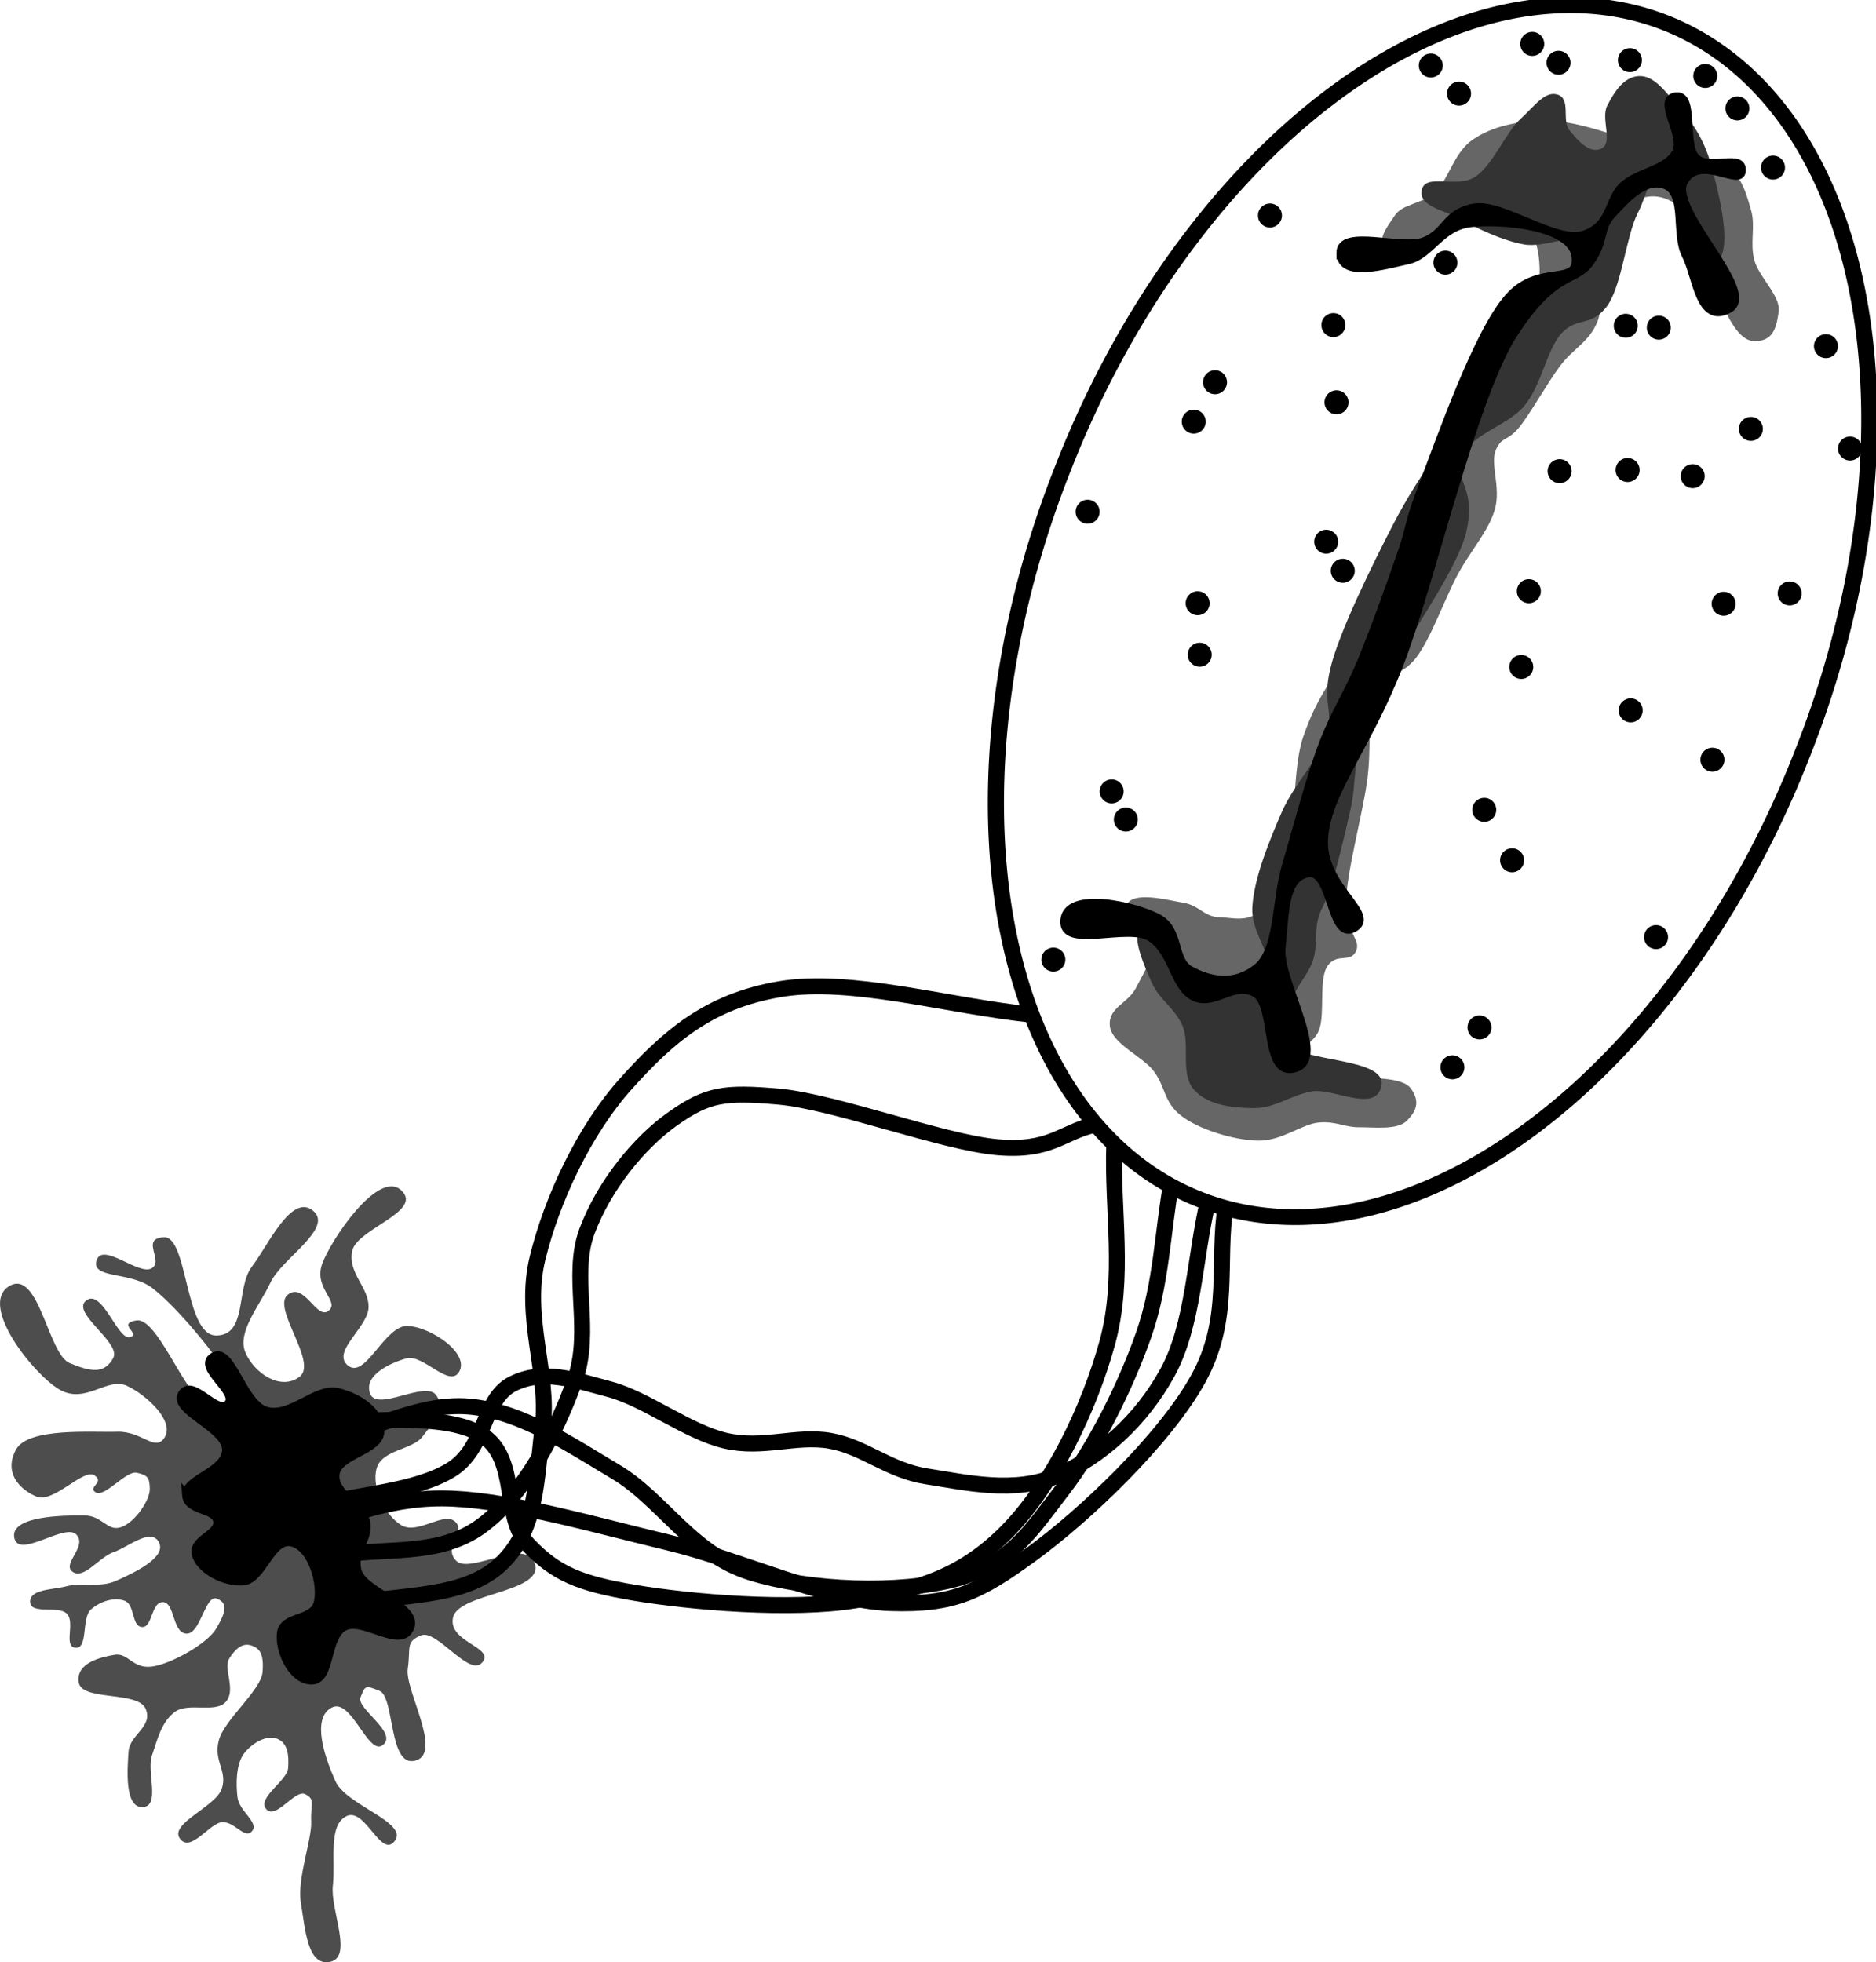 <?xml version="1.0" encoding="UTF-8" standalone="no"?>
<!-- Created with Inkscape (http://www.inkscape.org/) -->

<svg
   version="1.1"
   width="234.847"
   height="245.684"
   id="svg2"
   xmlns="http://www.w3.org/2000/svg"
   xmlns:svg="http://www.w3.org/2000/svg">
  <defs
     id="defs4" />
  <g
     transform="translate(-365.937,-603.283)"
     id="layer1">
    <path
       d="m 386.583,783.187 c 1.156,-2.021 -2.26,-5.218 -4.741,-6.386 -2.481,-1.169 -5.206,2.374 -8.49,0.441 -3.284,-1.933 -10.066,-10.532 -6.313,-12.9 3.753,-2.368 4.891,8.473 7.62,9.608 2.73,1.135 4.344,1.342 5.44,-0.612 1.097,-1.955 -5.366,-5.696 -3.368,-7.227 1.998,-1.531 3.938,4.972 5.454,4.59 1.516,-0.382 -1.724,-1.699 0.832,-2.095 2.555,-0.397 5.788,8.724 8.399,10.263 2.611,1.54 3.724,2.35 4.846,0.884 1.122,-1.466 -0.882,-2.902 -2.646,-5.554 -1.764,-2.653 -5.891,-7.572 -8.637,-9.665 -2.746,-2.093 -7.676,-1.11 -6.946,-3.45 0.73,-2.34 5.273,1.928 6.88,0.998 1.607,-0.929 -1.471,-3.723 1.544,-3.891 3.016,-0.168 2.61,12.325 6.551,12.302 3.941,-0.023 2.43,-5.964 4.462,-8.623 2.032,-2.659 4.941,-9.197 7.636,-7.017 2.695,2.18 -3.9,6 -5.298,8.984 -1.398,2.985 -4.242,6.23 -3.146,8.799 1.096,2.569 4.396,4.816 6.765,3.032 2.37,-1.784 -3.539,-8.646 -1.462,-10.282 2.077,-1.635 3.594,3.189 5.088,2.02 1.495,-1.169 -1.883,-2.805 -0.793,-5.858 1.09,-3.053 7.057,-11.883 9.902,-9.236 2.845,2.648 -5.579,4.813 -6.139,7.611 -0.561,2.798 2.119,4.539 2.052,7.051 -0.067,2.512 -4.757,5.588 -2.552,7.302 2.205,1.715 4.599,-5.186 7.522,-4.983 2.923,0.202 7.597,3.389 6.414,5.664 -1.184,2.275 -4.525,-2.181 -6.642,-1.597 -2.117,0.584 -5.431,2.176 -4.533,4.437 0.897,2.261 6.929,-1.711 8.253,0.158 1.324,1.868 -0.477,3.546 -1.72,5.207 -1.243,1.661 -5.055,1.605 -5.73,3.962 -0.675,2.357 1.006,5.845 3.069,7.108 2.063,1.263 5.319,-1.748 6.756,-0.437 1.438,1.312 -1.593,3.145 0.133,4.903 1.726,1.759 8.903,-3.106 9.868,0.452 0.966,3.558 -9.615,3.576 -10.268,6.665 -0.653,3.089 5.29,3.696 3.663,5.612 -1.628,1.915 -5.675,-4.202 -7.663,-3.388 -1.988,0.813 -1.275,1.547 -1.663,4.19 -0.389,2.643 4.403,10.491 0.987,11.479 -3.416,0.988 -2.606,-7.941 -4.508,-8.719 -1.902,-0.778 -1.79,-0.613 -2.39,0.784 -0.6,1.397 4.692,4.417 2.826,5.973 -1.866,1.556 -3.958,-6.024 -6.471,-4.647 -2.512,1.377 -0.837,6.201 0.503,9.208 1.34,3.007 9.135,5.122 7.435,7.455 -1.7,2.333 -3.703,-4.231 -6.048,-3.094 -2.345,1.137 -1.36,5.626 -1.711,8.676 -0.352,3.049 2.563,8.939 -0.333,9.569 -2.896,0.63 -3.149,-4.303 -3.667,-7.346 -0.519,-3.043 1.386,-7.932 1.288,-10.229 -0.098,-2.297 0.551,-2.712 -0.727,-3.407 -1.277,-0.695 -3.677,3.251 -4.899,1.867 -1.221,-1.384 2.624,-3.536 2.737,-5.15 0.113,-1.614 -0.035,-3.088 -1.325,-3.644 -1.29,-0.557 -3.148,0.46 -4.181,1.805 -1.033,1.345 -1.043,3.882 -0.822,5.564 0.221,1.682 2.741,3.133 1.805,4.181 -0.936,1.048 -2.116,-1.184 -3.711,-1.126 -1.595,0.058 -3.977,3.926 -5.317,2.047 -1.339,-1.879 4.504,-3.986 5.246,-6.233 0.742,-2.247 -1.053,-3.422 -0.375,-6.039 0.678,-2.617 5.293,-6.272 5.479,-8.566 0.186,-2.294 -0.354,-2.999 -1.444,-3.345 -1.091,-0.346 -1.998,0.456 -2.746,1.682 -0.749,1.226 0.912,3.896 -0.404,5.383 -1.317,1.487 -4.704,0.008 -6.395,1.273 -1.691,1.265 -2.166,3.445 -2.856,5.449 -0.69,2.005 1.106,6.385 -1.179,6.462 -2.285,0.077 -1.893,-4.779 -1.753,-6.932 0.14,-2.153 3.117,-3.121 2.139,-5.388 -0.979,-2.267 -8.047,-0.908 -8.381,-3.327 -0.334,-2.419 2.756,-3.124 4.476,-3.42 1.72,-0.296 2.248,1.741 4.609,1.483 2.36,-0.258 7,-2.857 8.12,-4.746 1.12,-1.888 1.596,-3.186 0.11,-3.768 -1.486,-0.581 -2.03,4.443 -3.816,4.376 -1.786,-0.068 -1.443,-3.895 -2.941,-3.939 -1.498,-0.044 -1.291,3.195 -2.623,3.117 -1.332,-0.078 -0.869,-2.784 -2.162,-3.283 -1.292,-0.499 -3.051,0.038 -4.243,1.088 -1.192,1.05 -0.315,4.89 -1.901,4.789 -1.586,-0.101 -0.034,-3.124 -1.088,-4.243 -1.053,-1.119 -4.53,0.157 -4.609,-1.483 -0.079,-1.64 2.794,-1.509 4.599,-1.986 1.805,-0.477 4.118,0.235 6.158,-0.674 2.039,-0.909 6.351,-2.865 5.369,-4.798 -0.981,-1.933 -3.863,0.592 -5.678,1.211 -1.814,0.619 -3.719,3.459 -5.136,2.465 -1.417,-0.994 1.898,-3.159 0.466,-4.666 -1.432,-1.507 -7.272,3.157 -7.773,0.379 -0.501,-2.778 6.391,-2.778 8.723,-2.774 2.333,0.004 2.883,2.027 4.609,1.483 1.726,-0.544 3.653,-3.358 3.635,-4.794 -0.018,-1.435 -0.272,-1.721 -1.62,-2.029 -1.348,-0.308 -3.999,3.115 -5.136,2.465 -1.137,-0.649 1.208,-1.263 -0.185,-2.152 -1.393,-0.889 -5.126,3.583 -7.289,2.651 -2.163,-0.933 -4.048,-3.03 -2.527,-5.854 1.521,-2.824 9.526,-2.138 12.672,-2.246 3.146,-0.108 4.826,2.663 5.982,0.642 z"
       id="path3959"
       style="fill:#4d4d4d;stroke:none" />
    <path
       d="m 506.957,716.647 c 0.731,-1.892 5.186,-0.657 7.174,-0.323 1.988,0.334 2.509,1.778 4.565,1.812 2.056,0.034 4.007,1.048 6.986,-2.511 2.978,-3.559 1.54,-14.681 3.412,-20.135 1.873,-5.454 3.844,-7.164 6.716,-12.482 2.872,-5.319 8.322,-14.159 10.528,-19.424 2.206,-5.265 1.584,-7.695 3.557,-11.623 1.973,-3.928 7.549,-7.483 8.421,-11.453 0.873,-3.97 0.148,-8.258 -2.033,-9.966 -2.181,-1.709 -3.635,-0.411 -6.444,0.26 -2.81,0.672 -7.748,6.093 -9.899,4.526 -2.151,-1.567 -0.403,-3.527 0.595,-5.048 0.998,-1.521 3.32,-1.371 5.039,-2.932 1.718,-1.561 2.328,-4.928 4.725,-6.579 2.397,-1.652 5.617,-2.349 9.053,-2.395 3.436,-0.046 8.09,1.61 10.951,2.585 2.861,0.976 4.226,2.3 6.27,2.841 2.044,0.541 4.137,-0.565 5.778,0.532 1.641,1.096 2.263,3.387 2.811,5.343 0.548,1.956 -0.171,3.987 0.381,6.14 0.552,2.153 3.339,4.509 3.057,6.498 -0.281,1.988 -0.682,3.826 -3.213,3.657 -2.531,-0.169 -4.271,-5.827 -5.738,-8.619 -1.468,-2.792 -1.365,-6.436 -3.183,-7.957 -1.818,-1.521 -3.491,-1.914 -5.536,-1.141 -2.045,0.774 -3.524,3.343 -4.484,5.971 -0.96,2.628 0.496,6.738 -0.523,9.304 -1.019,2.566 -3.003,3.33 -4.667,5.545 -1.664,2.215 -3.782,6.092 -5.208,7.797 -1.426,1.704 -2.1,1.014 -2.85,2.744 -0.75,1.73 0.636,4.632 -0.102,7.357 -0.738,2.726 -3.069,5.24 -4.721,8.343 -1.651,3.102 -3.31,7.893 -5.141,10.289 -1.831,2.396 -3.553,1.756 -4.913,4.391 -1.36,2.635 -0.621,6.685 -1.247,11.13 -0.626,4.445 -2.71,11.906 -2.634,15.512 0.076,3.605 1.941,4.293 1.231,5.773 -0.71,1.48 -2.358,0.138 -3.522,1.773 -1.164,1.635 -0.316,5.98 -1.073,8.029 -0.758,2.049 -3.45,2.405 -2.725,4.203 0.725,1.798 4.077,0.97 6.449,1.503 2.372,0.533 6.636,0.043 7.787,1.682 1.152,1.639 0.648,2.828 -0.537,4.014 -1.185,1.187 -4.108,0.79 -5.957,0.806 -1.849,0.016 -2.888,-0.782 -5.048,-0.595 -2.16,0.188 -4.578,2.305 -7.594,2.27 -3.016,-0.035 -7.487,-1.411 -9.676,-3.136 -2.189,-1.725 -1.946,-3.678 -3.42,-5.585 -1.474,-1.907 -5.309,-3.436 -5.487,-5.701 -0.179,-2.265 2.294,-2.77 3.271,-4.69 0.977,-1.921 2.812,-4.836 2.353,-6.816 -0.459,-1.981 -4.267,-1.626 -3.536,-3.517 z"
       id="path3091"
       style="fill:#666666;stroke:none" />
    <path
       d="m 508.667,719.439 c -1.108,1.197 0.557,4.835 1.478,6.928 0.92,2.092 2.895,3.14 3.845,5.401 0.95,2.262 -0.348,5.971 1.42,7.961 1.768,1.99 4.987,2.276 7.546,2.291 2.559,0.015 4.506,-1.589 7.169,-2.086 2.663,-0.497 8.132,2.844 8.754,-0.753 0.621,-3.597 -10.444,-2.798 -11.932,-5.441 -1.488,-2.643 0.047,-3.296 0.595,-5.048 0.547,-1.752 2.236,-3.484 2.783,-5.236 0.547,-1.752 0.213,-3.539 0.595,-5.048 0.381,-1.509 0.825,-1.659 1.57,-3.956 0.745,-2.297 1.727,-6.298 2.527,-9.918 0.801,-3.62 0.113,-5.821 2.218,-11.802 2.106,-5.981 11.004,-17.194 12.282,-22.955 1.279,-5.762 -1.822,-6.39 -0.511,-9.362 1.31,-2.972 5.699,-3.772 7.827,-6.405 2.128,-2.633 2.758,-7.087 4.658,-9.072 1.9,-1.985 3.477,-0.703 5.464,-3.115 1.987,-2.412 2.52,-8.958 3.982,-11.806 1.462,-2.849 1.48,-5.784 3.938,-5.483 2.458,0.301 2.028,5.591 2.999,7.532 0.971,1.94 -0.212,5.012 2.565,4.189 2.777,-0.823 0.599,-9.116 -0.337,-12.464 -0.936,-3.347 -2.56,-5.468 -4.154,-7.285 -1.594,-1.817 -2.954,-3.799 -4.874,-3.696 -1.92,0.103 -3.12,2.115 -3.942,3.719 -0.823,1.605 0.783,4.612 -0.715,5.353 -1.499,0.741 -3.047,-1.096 -4.019,-2.3 -0.972,-1.204 0.203,-3.855 -1.41,-4.435 -1.613,-0.58 -2.904,1.386 -4.735,3.053 -1.83,1.667 -3.448,5.807 -5.696,7.251 -2.249,1.444 -6.182,-0.511 -6.623,1.598 -0.441,2.11 2.75,2.499 4.874,3.696 2.124,1.197 5.288,2.676 7.913,3.141 2.625,0.465 6.232,-1.524 7.478,-0.202 1.246,1.322 0.761,1.99 -0.295,3.406 -1.056,1.416 -3.292,-0.328 -6.681,2.632 -3.39,2.96 -6.854,12.429 -9.683,17.294 -2.829,4.864 -4.632,6.962 -7.204,11.936 -2.571,4.974 -6.778,13.488 -7.857,18.018 -1.078,4.53 0.467,5.15 -0.465,8.27 -0.931,3.12 -4.047,6.118 -5.629,9.743 -1.582,3.625 -3.5,8.353 -3.677,11.927 -0.177,3.574 3.229,6.644 1.787,8.812 -1.442,2.167 -4.488,1.657 -6.502,1.294 -2.015,-0.363 -3.69,-1.67 -4.811,-2.967 -1.121,-1.296 -0.861,-3.514 -1.835,-4.251 -0.974,-0.738 -1.569,-1.554 -2.676,-0.358 z"
       id="path3089"
       style="fill:#333333;stroke:none" />
    <path
       d="m 115.41,99.768 a 48.238,78.893 0 1 1 -96.475,0 48.238,78.893 0 1 1 96.475,0 z"
       transform="matrix(0.956,0.379,-0.369,0.929,517.875,561.659)"
       id="path3085"
       style="color:#000000;display:inline;overflow:visible;visibility:visible;fill:none;stroke:#000000;stroke-width:1.973;stroke-linecap:round;stroke-linejoin:round;stroke-miterlimit:4;stroke-dasharray:none;stroke-dashoffset:0;stroke-opacity:1;marker:none;enable-background:accumulate" />
    <path
       d="m 533.737,634.978 c 0.058,3.176 5.588,1.516 8.454,0.89 2.866,-0.626 4.041,-4.207 7.831,-4.642 3.79,-0.435 12.668,0.255 13.144,4.161 0.477,3.906 -4.464,0.715 -8.377,5.13 -3.913,4.415 -8.556,17.848 -10.64,23.255 -2.083,5.407 -1.477,4.991 -2.774,8.763 -1.296,3.772 -3.467,9.835 -5.132,13.816 -1.665,3.981 -3.111,5.915 -4.716,10.106 -1.604,4.191 -3.197,10.415 -4.581,15.091 -1.384,4.676 -0.881,10.74 -3.735,12.961 -2.854,2.221 -5.864,1.516 -8.208,0.265 -2.344,-1.251 -1.236,-5.015 -4.091,-6.556 -2.855,-1.54 -11.404,-3.498 -11.734,0.274 -0.33,3.772 7.921,0.347 10.768,2.16 2.846,1.813 2.94,6.279 5.492,7.464 2.552,1.186 4.929,-1.983 7.599,-0.507 2.67,1.476 0.949,10.706 5.072,9.411 4.122,-1.295 -2.222,-10.986 -1.743,-15.135 0.479,-4.15 0.24,-8.703 3.32,-9.251 3.079,-0.548 2.748,8.534 5.734,6.856 2.986,-1.678 -3.968,-5.079 -3.738,-10.995 0.229,-5.916 5.348,-11.431 9.427,-21.975 4.079,-10.544 9.19,-33.545 14.361,-41.506 5.171,-7.961 7.616,-6.251 9.522,-8.902 1.906,-2.651 1.103,-4.231 2.72,-5.966 1.617,-1.735 4.16,-4.745 6.739,-3.666 2.579,1.079 1.152,6.123 2.516,8.749 1.364,2.626 1.704,8.813 5.429,6.735 3.725,-2.078 -7.659,-12.468 -5.636,-15.976 2.023,-3.508 7.141,0.856 7.232,-1.357 0.09,-2.213 -4.017,0.046 -5.72,-1.566 -1.702,-1.611 -0.076,-8.124 -2.574,-7.715 -2.498,0.409 1.211,4.897 0.019,7.053 -1.192,2.156 -4.614,2.362 -6.556,4.091 -1.941,1.729 -1.425,4.964 -4.909,6.154 -3.484,1.19 -10.242,-4.006 -13.811,-3.368 -3.569,0.638 -3.436,3.129 -6.252,4.212 -2.815,1.083 -10.512,-1.689 -10.454,1.487 z"
       id="path3087"
       style="fill:#000000;stroke:#000000;stroke-width:1px;stroke-linecap:butt;stroke-linejoin:miter;stroke-opacity:1" />
    <path
       d="m 37.327,107.645 a 1.146,1.146 0 1 1 -2.292,0 1.146,1.146 0 1 1 2.292,0 z"
       transform="matrix(1.217,0.483,-0.483,1.217,510.051,518.876)"
       id="path3863"
       style="color:#000000;display:inline;overflow:visible;visibility:visible;fill:#000000;fill-opacity:1;fill-rule:nonzero;stroke:none;stroke-width:2;marker:none;enable-background:accumulate" />
    <path
       d="m 37.327,107.645 a 1.146,1.146 0 1 1 -2.292,0 1.146,1.146 0 1 1 2.292,0 z"
       transform="matrix(1.217,0.483,-0.483,1.217,523.337,507.593)"
       id="path3865"
       style="color:#000000;display:inline;overflow:visible;visibility:visible;fill:#000000;fill-opacity:1;fill-rule:nonzero;stroke:none;stroke-width:2;marker:none;enable-background:accumulate" />
    <path
       d="m 37.327,107.645 a 1.146,1.146 0 1 1 -2.292,0 1.146,1.146 0 1 1 2.292,0 z"
       transform="matrix(1.217,0.483,-0.483,1.217,525.999,502.661)"
       id="path3867"
       style="color:#000000;display:inline;overflow:visible;visibility:visible;fill:#000000;fill-opacity:1;fill-rule:nonzero;stroke:none;stroke-width:2;marker:none;enable-background:accumulate" />
    <path
       d="m 37.327,107.645 a 1.146,1.146 0 1 1 -2.292,0 1.146,1.146 0 1 1 2.292,0 z"
       transform="matrix(1.217,0.483,-0.483,1.217,532.875,481.787)"
       id="path3869"
       style="color:#000000;display:inline;overflow:visible;visibility:visible;fill:#000000;fill-opacity:1;fill-rule:nonzero;stroke:none;stroke-width:2;marker:none;enable-background:accumulate" />
    <path
       d="m 37.327,107.645 a 1.146,1.146 0 1 1 -2.292,0 1.146,1.146 0 1 1 2.292,0 z"
       transform="matrix(1.217,0.483,-0.483,1.217,540.816,495.507)"
       id="path3871"
       style="color:#000000;display:inline;overflow:visible;visibility:visible;fill:#000000;fill-opacity:1;fill-rule:nonzero;stroke:none;stroke-width:2;marker:none;enable-background:accumulate" />
    <path
       d="m 37.327,107.645 a 1.146,1.146 0 1 1 -2.292,0 1.146,1.146 0 1 1 2.292,0 z"
       transform="matrix(1.217,0.483,-0.483,1.217,541.206,505.174)"
       id="path3873"
       style="color:#000000;display:inline;overflow:visible;visibility:visible;fill:#000000;fill-opacity:1;fill-rule:nonzero;stroke:none;stroke-width:2;marker:none;enable-background:accumulate" />
    <path
       d="m 37.327,107.645 a 1.146,1.146 0 1 1 -2.292,0 1.146,1.146 0 1 1 2.292,0 z"
       transform="matrix(1.217,0.483,-0.483,1.217,554.841,487.687)"
       id="path3875"
       style="color:#000000;display:inline;overflow:visible;visibility:visible;fill:#000000;fill-opacity:1;fill-rule:nonzero;stroke:none;stroke-width:2;marker:none;enable-background:accumulate" />
    <path
       d="m 37.327,107.645 a 1.146,1.146 0 1 1 -2.292,0 1.146,1.146 0 1 1 2.292,0 z"
       transform="matrix(1.217,0.483,-0.483,1.217,556.548,466.523)"
       id="path3877"
       style="color:#000000;display:inline;overflow:visible;visibility:visible;fill:#000000;fill-opacity:1;fill-rule:nonzero;stroke:none;stroke-width:2;marker:none;enable-background:accumulate" />
    <path
       d="m 37.327,107.645 a 1.146,1.146 0 1 1 -2.292,0 1.146,1.146 0 1 1 2.292,0 z"
       transform="matrix(1.217,0.483,-0.483,1.217,553.012,463.006)"
       id="path3879"
       style="color:#000000;display:inline;overflow:visible;visibility:visible;fill:#000000;fill-opacity:1;fill-rule:nonzero;stroke:none;stroke-width:2;marker:none;enable-background:accumulate" />
    <path
       d="m 37.327,107.645 a 1.146,1.146 0 1 1 -2.292,0 1.146,1.146 0 1 1 2.292,0 z"
       transform="matrix(1.217,0.483,-0.483,1.217,565.713,460.297)"
       id="path3881"
       style="color:#000000;display:inline;overflow:visible;visibility:visible;fill:#000000;fill-opacity:1;fill-rule:nonzero;stroke:none;stroke-width:2;marker:none;enable-background:accumulate" />
    <path
       d="m 37.327,107.645 a 1.146,1.146 0 1 1 -2.292,0 1.146,1.146 0 1 1 2.292,0 z"
       transform="matrix(1.217,0.483,-0.483,1.217,569.002,462.66)"
       id="path3883"
       style="color:#000000;display:inline;overflow:visible;visibility:visible;fill:#000000;fill-opacity:1;fill-rule:nonzero;stroke:none;stroke-width:2;marker:none;enable-background:accumulate" />
    <path
       d="m 37.327,107.645 a 1.146,1.146 0 1 1 -2.292,0 1.146,1.146 0 1 1 2.292,0 z"
       transform="matrix(1.217,0.483,-0.483,1.217,577.939,462.332)"
       id="path3885"
       style="color:#000000;display:inline;overflow:visible;visibility:visible;fill:#000000;fill-opacity:1;fill-rule:nonzero;stroke:none;stroke-width:2;marker:none;enable-background:accumulate" />
    <path
       d="m 37.327,107.645 a 1.146,1.146 0 1 1 -2.292,0 1.146,1.146 0 1 1 2.292,0 z"
       transform="matrix(1.217,0.483,-0.483,1.217,587.369,464.314)"
       id="path3887"
       style="color:#000000;display:inline;overflow:visible;visibility:visible;fill:#000000;fill-opacity:1;fill-rule:nonzero;stroke:none;stroke-width:2;marker:none;enable-background:accumulate" />
    <path
       d="m 37.327,107.645 a 1.146,1.146 0 1 1 -2.292,0 1.146,1.146 0 1 1 2.292,0 z"
       transform="matrix(1.217,0.483,-0.483,1.217,591.393,468.377)"
       id="path3889"
       style="color:#000000;display:inline;overflow:visible;visibility:visible;fill:#000000;fill-opacity:1;fill-rule:nonzero;stroke:none;stroke-width:2;marker:none;enable-background:accumulate" />
    <path
       d="m 37.327,107.645 a 1.146,1.146 0 1 1 -2.292,0 1.146,1.146 0 1 1 2.292,0 z"
       transform="matrix(1.217,0.483,-0.483,1.217,595.851,475.783)"
       id="path3891"
       style="color:#000000;display:inline;overflow:visible;visibility:visible;fill:#000000;fill-opacity:1;fill-rule:nonzero;stroke:none;stroke-width:2;marker:none;enable-background:accumulate" />
    <path
       d="m 37.327,107.645 a 1.146,1.146 0 1 1 -2.292,0 1.146,1.146 0 1 1 2.292,0 z"
       transform="matrix(1.217,0.483,-0.483,1.217,577.419,495.593)"
       id="path3893"
       style="color:#000000;display:inline;overflow:visible;visibility:visible;fill:#000000;fill-opacity:1;fill-rule:nonzero;stroke:none;stroke-width:2;marker:none;enable-background:accumulate" />
    <path
       d="m 37.327,107.645 a 1.146,1.146 0 1 1 -2.292,0 1.146,1.146 0 1 1 2.292,0 z"
       transform="matrix(1.217,0.483,-0.483,1.217,581.555,495.825)"
       id="path3895"
       style="color:#000000;display:inline;overflow:visible;visibility:visible;fill:#000000;fill-opacity:1;fill-rule:nonzero;stroke:none;stroke-width:2;marker:none;enable-background:accumulate" />
    <path
       d="m 37.327,107.645 a 1.146,1.146 0 1 1 -2.292,0 1.146,1.146 0 1 1 2.292,0 z"
       transform="matrix(1.217,0.483,-0.483,1.217,577.65,513.65)"
       id="path3897"
       style="color:#000000;display:inline;overflow:visible;visibility:visible;fill:#000000;fill-opacity:1;fill-rule:nonzero;stroke:none;stroke-width:2;marker:none;enable-background:accumulate" />
    <path
       d="m 37.327,107.645 a 1.146,1.146 0 1 1 -2.292,0 1.146,1.146 0 1 1 2.292,0 z"
       transform="matrix(1.217,0.483,-0.483,1.217,569.138,513.795)"
       id="path3899"
       style="color:#000000;display:inline;overflow:visible;visibility:visible;fill:#000000;fill-opacity:1;fill-rule:nonzero;stroke:none;stroke-width:2;marker:none;enable-background:accumulate" />
    <path
       d="m 37.327,107.645 a 1.146,1.146 0 1 1 -2.292,0 1.146,1.146 0 1 1 2.292,0 z"
       transform="matrix(1.217,0.483,-0.483,1.217,585.799,514.419)"
       id="path3901"
       style="color:#000000;display:inline;overflow:visible;visibility:visible;fill:#000000;fill-opacity:1;fill-rule:nonzero;stroke:none;stroke-width:2;marker:none;enable-background:accumulate" />
    <path
       d="m 37.327,107.645 a 1.146,1.146 0 1 1 -2.292,0 1.146,1.146 0 1 1 2.292,0 z"
       transform="matrix(1.217,0.483,-0.483,1.217,593.08,508.502)"
       id="path3903"
       style="color:#000000;display:inline;overflow:visible;visibility:visible;fill:#000000;fill-opacity:1;fill-rule:nonzero;stroke:none;stroke-width:2;marker:none;enable-background:accumulate" />
    <path
       d="m 37.327,107.645 a 1.146,1.146 0 1 1 -2.292,0 1.146,1.146 0 1 1 2.292,0 z"
       transform="matrix(1.217,0.483,-0.483,1.217,602.477,498.141)"
       id="path3905"
       style="color:#000000;display:inline;overflow:visible;visibility:visible;fill:#000000;fill-opacity:1;fill-rule:nonzero;stroke:none;stroke-width:2;marker:none;enable-background:accumulate" />
    <path
       d="m 37.327,107.645 a 1.146,1.146 0 1 1 -2.292,0 1.146,1.146 0 1 1 2.292,0 z"
       transform="matrix(1.217,0.483,-0.483,1.217,597.938,529.101)"
       id="path3907"
       style="color:#000000;display:inline;overflow:visible;visibility:visible;fill:#000000;fill-opacity:1;fill-rule:nonzero;stroke:none;stroke-width:2;marker:none;enable-background:accumulate" />
    <path
       d="m 37.327,107.645 a 1.146,1.146 0 1 1 -2.292,0 1.146,1.146 0 1 1 2.292,0 z"
       transform="matrix(1.217,0.483,-0.483,1.217,605.49,510.962)"
       id="path3909"
       style="color:#000000;display:inline;overflow:visible;visibility:visible;fill:#000000;fill-opacity:1;fill-rule:nonzero;stroke:none;stroke-width:2;marker:none;enable-background:accumulate" />
    <path
       d="m 37.327,107.645 a 1.146,1.146 0 1 1 -2.292,0 1.146,1.146 0 1 1 2.292,0 z"
       transform="matrix(1.217,0.483,-0.483,1.217,589.672,530.4)"
       id="path3911"
       style="color:#000000;display:inline;overflow:visible;visibility:visible;fill:#000000;fill-opacity:1;fill-rule:nonzero;stroke:none;stroke-width:2;marker:none;enable-background:accumulate" />
    <path
       d="m 37.327,107.645 a 1.146,1.146 0 1 1 -2.292,0 1.146,1.146 0 1 1 2.292,0 z"
       transform="matrix(1.217,0.483,-0.483,1.217,565.286,528.823)"
       id="path3913"
       style="color:#000000;display:inline;overflow:visible;visibility:visible;fill:#000000;fill-opacity:1;fill-rule:nonzero;stroke:none;stroke-width:2;marker:none;enable-background:accumulate" />
    <path
       d="m 37.327,107.645 a 1.146,1.146 0 1 1 -2.292,0 1.146,1.146 0 1 1 2.292,0 z"
       transform="matrix(1.217,0.483,-0.483,1.217,564.339,538.311)"
       id="path3915"
       style="color:#000000;display:inline;overflow:visible;visibility:visible;fill:#000000;fill-opacity:1;fill-rule:nonzero;stroke:none;stroke-width:2;marker:none;enable-background:accumulate" />
    <path
       d="m 37.327,107.645 a 1.146,1.146 0 1 1 -2.292,0 1.146,1.146 0 1 1 2.292,0 z"
       transform="matrix(1.217,0.483,-0.483,1.217,578.034,543.747)"
       id="path3917"
       style="color:#000000;display:inline;overflow:visible;visibility:visible;fill:#000000;fill-opacity:1;fill-rule:nonzero;stroke:none;stroke-width:2;marker:none;enable-background:accumulate" />
    <path
       d="m 37.327,107.645 a 1.146,1.146 0 1 1 -2.292,0 1.146,1.146 0 1 1 2.292,0 z"
       transform="matrix(1.217,0.483,-0.483,1.217,588.265,549.922)"
       id="path3919"
       style="color:#000000;display:inline;overflow:visible;visibility:visible;fill:#000000;fill-opacity:1;fill-rule:nonzero;stroke:none;stroke-width:2;marker:none;enable-background:accumulate" />
    <path
       d="m 37.327,107.645 a 1.146,1.146 0 1 1 -2.292,0 1.146,1.146 0 1 1 2.292,0 z"
       transform="matrix(1.217,0.483,-0.483,1.217,581.21,572.133)"
       id="path3921"
       style="color:#000000;display:inline;overflow:visible;visibility:visible;fill:#000000;fill-opacity:1;fill-rule:nonzero;stroke:none;stroke-width:2;marker:none;enable-background:accumulate" />
    <path
       d="m 37.327,107.645 a 1.146,1.146 0 1 1 -2.292,0 1.146,1.146 0 1 1 2.292,0 z"
       transform="matrix(1.217,0.483,-0.483,1.217,563.187,562.514)"
       id="path3923"
       style="color:#000000;display:inline;overflow:visible;visibility:visible;fill:#000000;fill-opacity:1;fill-rule:nonzero;stroke:none;stroke-width:2;marker:none;enable-background:accumulate" />
    <path
       d="m 37.327,107.645 a 1.146,1.146 0 1 1 -2.292,0 1.146,1.146 0 1 1 2.292,0 z"
       transform="matrix(1.217,0.483,-0.483,1.217,559.704,556.199)"
       id="path3925"
       style="color:#000000;display:inline;overflow:visible;visibility:visible;fill:#000000;fill-opacity:1;fill-rule:nonzero;stroke:none;stroke-width:2;marker:none;enable-background:accumulate" />
    <path
       d="m 37.327,107.645 a 1.146,1.146 0 1 1 -2.292,0 1.146,1.146 0 1 1 2.292,0 z"
       transform="matrix(1.217,0.483,-0.483,1.217,559.108,583.441)"
       id="path3927"
       style="color:#000000;display:inline;overflow:visible;visibility:visible;fill:#000000;fill-opacity:1;fill-rule:nonzero;stroke:none;stroke-width:2;marker:none;enable-background:accumulate" />
    <path
       d="m 37.327,107.645 a 1.146,1.146 0 1 1 -2.292,0 1.146,1.146 0 1 1 2.292,0 z"
       transform="matrix(1.217,0.483,-0.483,1.217,555.716,588.435)"
       id="path3929"
       style="color:#000000;display:inline;overflow:visible;visibility:visible;fill:#000000;fill-opacity:1;fill-rule:nonzero;stroke:none;stroke-width:2;marker:none;enable-background:accumulate" />
    <path
       d="m 37.327,107.645 a 1.146,1.146 0 1 1 -2.292,0 1.146,1.146 0 1 1 2.292,0 z"
       transform="matrix(1.217,0.483,-0.483,1.217,505.761,574.948)"
       id="path3931"
       style="color:#000000;display:inline;overflow:visible;visibility:visible;fill:#000000;fill-opacity:1;fill-rule:nonzero;stroke:none;stroke-width:2;marker:none;enable-background:accumulate" />
    <path
       d="m 37.327,107.645 a 1.146,1.146 0 1 1 -2.292,0 1.146,1.146 0 1 1 2.292,0 z"
       transform="matrix(1.217,0.483,-0.483,1.217,514.835,557.413)"
       id="path3933"
       style="color:#000000;display:inline;overflow:visible;visibility:visible;fill:#000000;fill-opacity:1;fill-rule:nonzero;stroke:none;stroke-width:2;marker:none;enable-background:accumulate" />
    <path
       d="m 37.327,107.645 a 1.146,1.146 0 1 1 -2.292,0 1.146,1.146 0 1 1 2.292,0 z"
       transform="matrix(1.217,0.483,-0.483,1.217,513.062,553.891)"
       id="path3935"
       style="color:#000000;display:inline;overflow:visible;visibility:visible;fill:#000000;fill-opacity:1;fill-rule:nonzero;stroke:none;stroke-width:2;marker:none;enable-background:accumulate" />
    <path
       d="m 37.327,107.645 a 1.146,1.146 0 1 1 -2.292,0 1.146,1.146 0 1 1 2.292,0 z"
       transform="matrix(1.217,0.483,-0.483,1.217,524.083,536.776)"
       id="path3937"
       style="color:#000000;display:inline;overflow:visible;visibility:visible;fill:#000000;fill-opacity:1;fill-rule:nonzero;stroke:none;stroke-width:2;marker:none;enable-background:accumulate" />
    <path
       d="m 37.327,107.645 a 1.146,1.146 0 1 1 -2.292,0 1.146,1.146 0 1 1 2.292,0 z"
       transform="matrix(1.217,0.483,-0.483,1.217,523.823,530.332)"
       id="path3939"
       style="color:#000000;display:inline;overflow:visible;visibility:visible;fill:#000000;fill-opacity:1;fill-rule:nonzero;stroke:none;stroke-width:2;marker:none;enable-background:accumulate" />
    <path
       d="m 37.327,107.645 a 1.146,1.146 0 1 1 -2.292,0 1.146,1.146 0 1 1 2.292,0 z"
       transform="matrix(1.217,0.483,-0.483,1.217,541.992,526.27)"
       id="path3941"
       style="color:#000000;display:inline;overflow:visible;visibility:visible;fill:#000000;fill-opacity:1;fill-rule:nonzero;stroke:none;stroke-width:2;marker:none;enable-background:accumulate" />
    <path
       d="m 37.327,107.645 a 1.146,1.146 0 1 1 -2.292,0 1.146,1.146 0 1 1 2.292,0 z"
       transform="matrix(1.217,0.483,-0.483,1.217,539.915,522.628)"
       id="path3943"
       style="color:#000000;display:inline;overflow:visible;visibility:visible;fill:#000000;fill-opacity:1;fill-rule:nonzero;stroke:none;stroke-width:2;marker:none;enable-background:accumulate" />
    <path
       d="m 495.22,730.334 c -10.548,-1.068 -22.711,-4.709 -31.643,-3.205 -8.932,1.504 -13.968,5.937 -19.225,11.772 -5.256,5.835 -9.324,14.527 -11.125,21.916 -1.801,7.39 1.486,14.524 0.654,21.048 -0.832,6.524 -0.623,13.222 -5.575,17.536 -4.951,4.314 -13.586,3.385 -20.378,5.077"
       id="path3945"
       style="fill:none;stroke:#000000;stroke-width:2;stroke-linecap:butt;stroke-linejoin:miter;stroke-miterlimit:4;stroke-dasharray:none;stroke-opacity:1" />
    <path
       d="m 502.911,744.127 c -4.064,0.928 -5.466,3.387 -12.192,2.783 -6.725,-0.604 -20.397,-5.714 -27.286,-6.326 -6.889,-0.612 -8.946,-0.26 -13.209,2.726 -4.263,2.986 -8.641,8.374 -10.787,14.082 -2.145,5.708 0.719,12.428 -1.565,18.781 -2.284,6.354 -6.272,14.239 -11.732,18.21 -5.46,3.971 -12.312,2.504 -18.468,3.757"
       id="path3947"
       style="fill:none;stroke:#000000;stroke-width:2;stroke-linecap:butt;stroke-linejoin:miter;stroke-miterlimit:4;stroke-dasharray:none;stroke-opacity:1" />
    <path
       d="m 505.429,746.513 c -0.297,8.313 1.388,16.66 -0.891,24.939 -2.279,8.279 -6.898,17.813 -12.436,23.475 -5.538,5.662 -11.053,7.39 -19.053,8.722 -8,1.331 -20.752,0.225 -27.69,-0.943 -6.938,-1.168 -9.844,-2.426 -13.232,-5.945 -3.388,-3.519 -1.237,-10.653 -5.658,-13.679 -4.421,-3.026 -14.357,-1.656 -17.228,-1.988 -2.871,-0.331 0,0 0,0 v 0"
       id="path3949"
       style="fill:none;stroke:#000000;stroke-width:2;stroke-linecap:butt;stroke-linejoin:miter;stroke-miterlimit:4;stroke-dasharray:none;stroke-opacity:1" />
    <path
       d="m 512.617,751.098 c -1.179,6.462 -1.245,12.877 -3.537,19.385 -2.291,6.508 -6.056,14.041 -10.055,19.223 -3.999,5.182 -6.521,9.419 -13.485,11.278 -6.964,1.859 -18.236,1.511 -25.657,-0.829 -7.42,-2.34 -11.014,-9.1 -16.837,-12.573 -5.823,-3.473 -11.614,-7.416 -17.902,-8.145 -6.288,-0.73 -11.913,2.663 -17.87,3.994"
       id="path3951"
       style="fill:none;stroke:#000000;stroke-width:2;stroke-linecap:butt;stroke-linejoin:miter;stroke-miterlimit:4;stroke-dasharray:none;stroke-opacity:1" />
    <path
       d="m 517.168,753.598 c -1.695,7.181 -1.802,15.548 -5.086,21.542 -3.284,5.994 -8.394,10.569 -13.78,12.894 -5.386,2.325 -11.513,0.84 -16.325,0.103 -4.812,-0.737 -7.818,-3.695 -12.091,-4.453 -4.274,-0.758 -8.458,1.073 -13.156,-0.025 -4.698,-1.098 -9.918,-5.217 -14.429,-6.42 -4.511,-1.204 -8.41,-2.605 -12.201,-0.685 -3.791,1.92 -3.298,8.075 -7.745,10.785 -4.447,2.71 -11.593,3.021 -17.39,4.531"
       id="path3953"
       style="fill:none;stroke:#000000;stroke-width:2;stroke-linecap:butt;stroke-linejoin:miter;stroke-miterlimit:4;stroke-dasharray:none;stroke-opacity:1" />
    <path
       d="m 519.382,754.13 c -1.157,7.279 0.763,14.215 -3.47,21.836 -4.233,7.622 -14.221,17.083 -20.812,21.882 -6.592,4.799 -9.761,6.396 -17.685,6.147 -7.923,-0.25 -18.697,-5.401 -27.827,-7.581 -9.13,-2.18 -19.196,-5.125 -26.925,-5.49 -7.729,-0.365 -12.433,2.226 -18.649,3.338"
       id="path3955"
       style="fill:none;stroke:#000000;stroke-width:2;stroke-linecap:butt;stroke-linejoin:miter;stroke-miterlimit:4;stroke-dasharray:none;stroke-opacity:1" />
    <path
       d="m 389.233,790.475 c -0.152,-2.1 4.923,-2.888 5.008,-5.635 0.085,-2.746 -6.831,-4.948 -5.52,-7.042 1.311,-2.094 4.384,2.721 5.744,1.241 1.361,-1.48 -4.06,-4.579 -1.81,-5.915 2.25,-1.336 3.647,5.971 6.656,6.8 3.009,0.829 6.242,-3.012 8.904,-2.356 2.662,0.656 5.305,2.386 5.335,4.889 0.031,2.503 -5.313,2.926 -5.607,5.397 -0.294,2.471 3.403,3.84 3.843,6.03 0.441,2.19 -1.81,3.62 -1.06,6.162 0.75,2.542 7.762,4.378 6.537,7.099 -1.225,2.721 -5.905,-1.453 -8.253,-0.158 -2.348,1.296 -1.551,6.678 -4.049,6.708 -2.497,0.03 -4.193,-3.881 -3.843,-6.03 0.35,-2.149 4.033,-1.436 4.595,-3.72 0.562,-2.283 -0.664,-6.881 -3.249,-7.526 -2.585,-0.646 -3.657,4.672 -6.087,4.86 -2.429,0.188 -5.467,-1.488 -5.929,-3.393 -0.462,-1.904 2.926,-2.482 2.68,-4.133 -0.246,-1.651 -3.744,-1.179 -3.896,-3.279 z"
       id="path3957"
       style="fill:#000000;stroke:#000000;stroke-width:1px;stroke-linecap:butt;stroke-linejoin:miter;stroke-opacity:1" />
  </g>
</svg>
